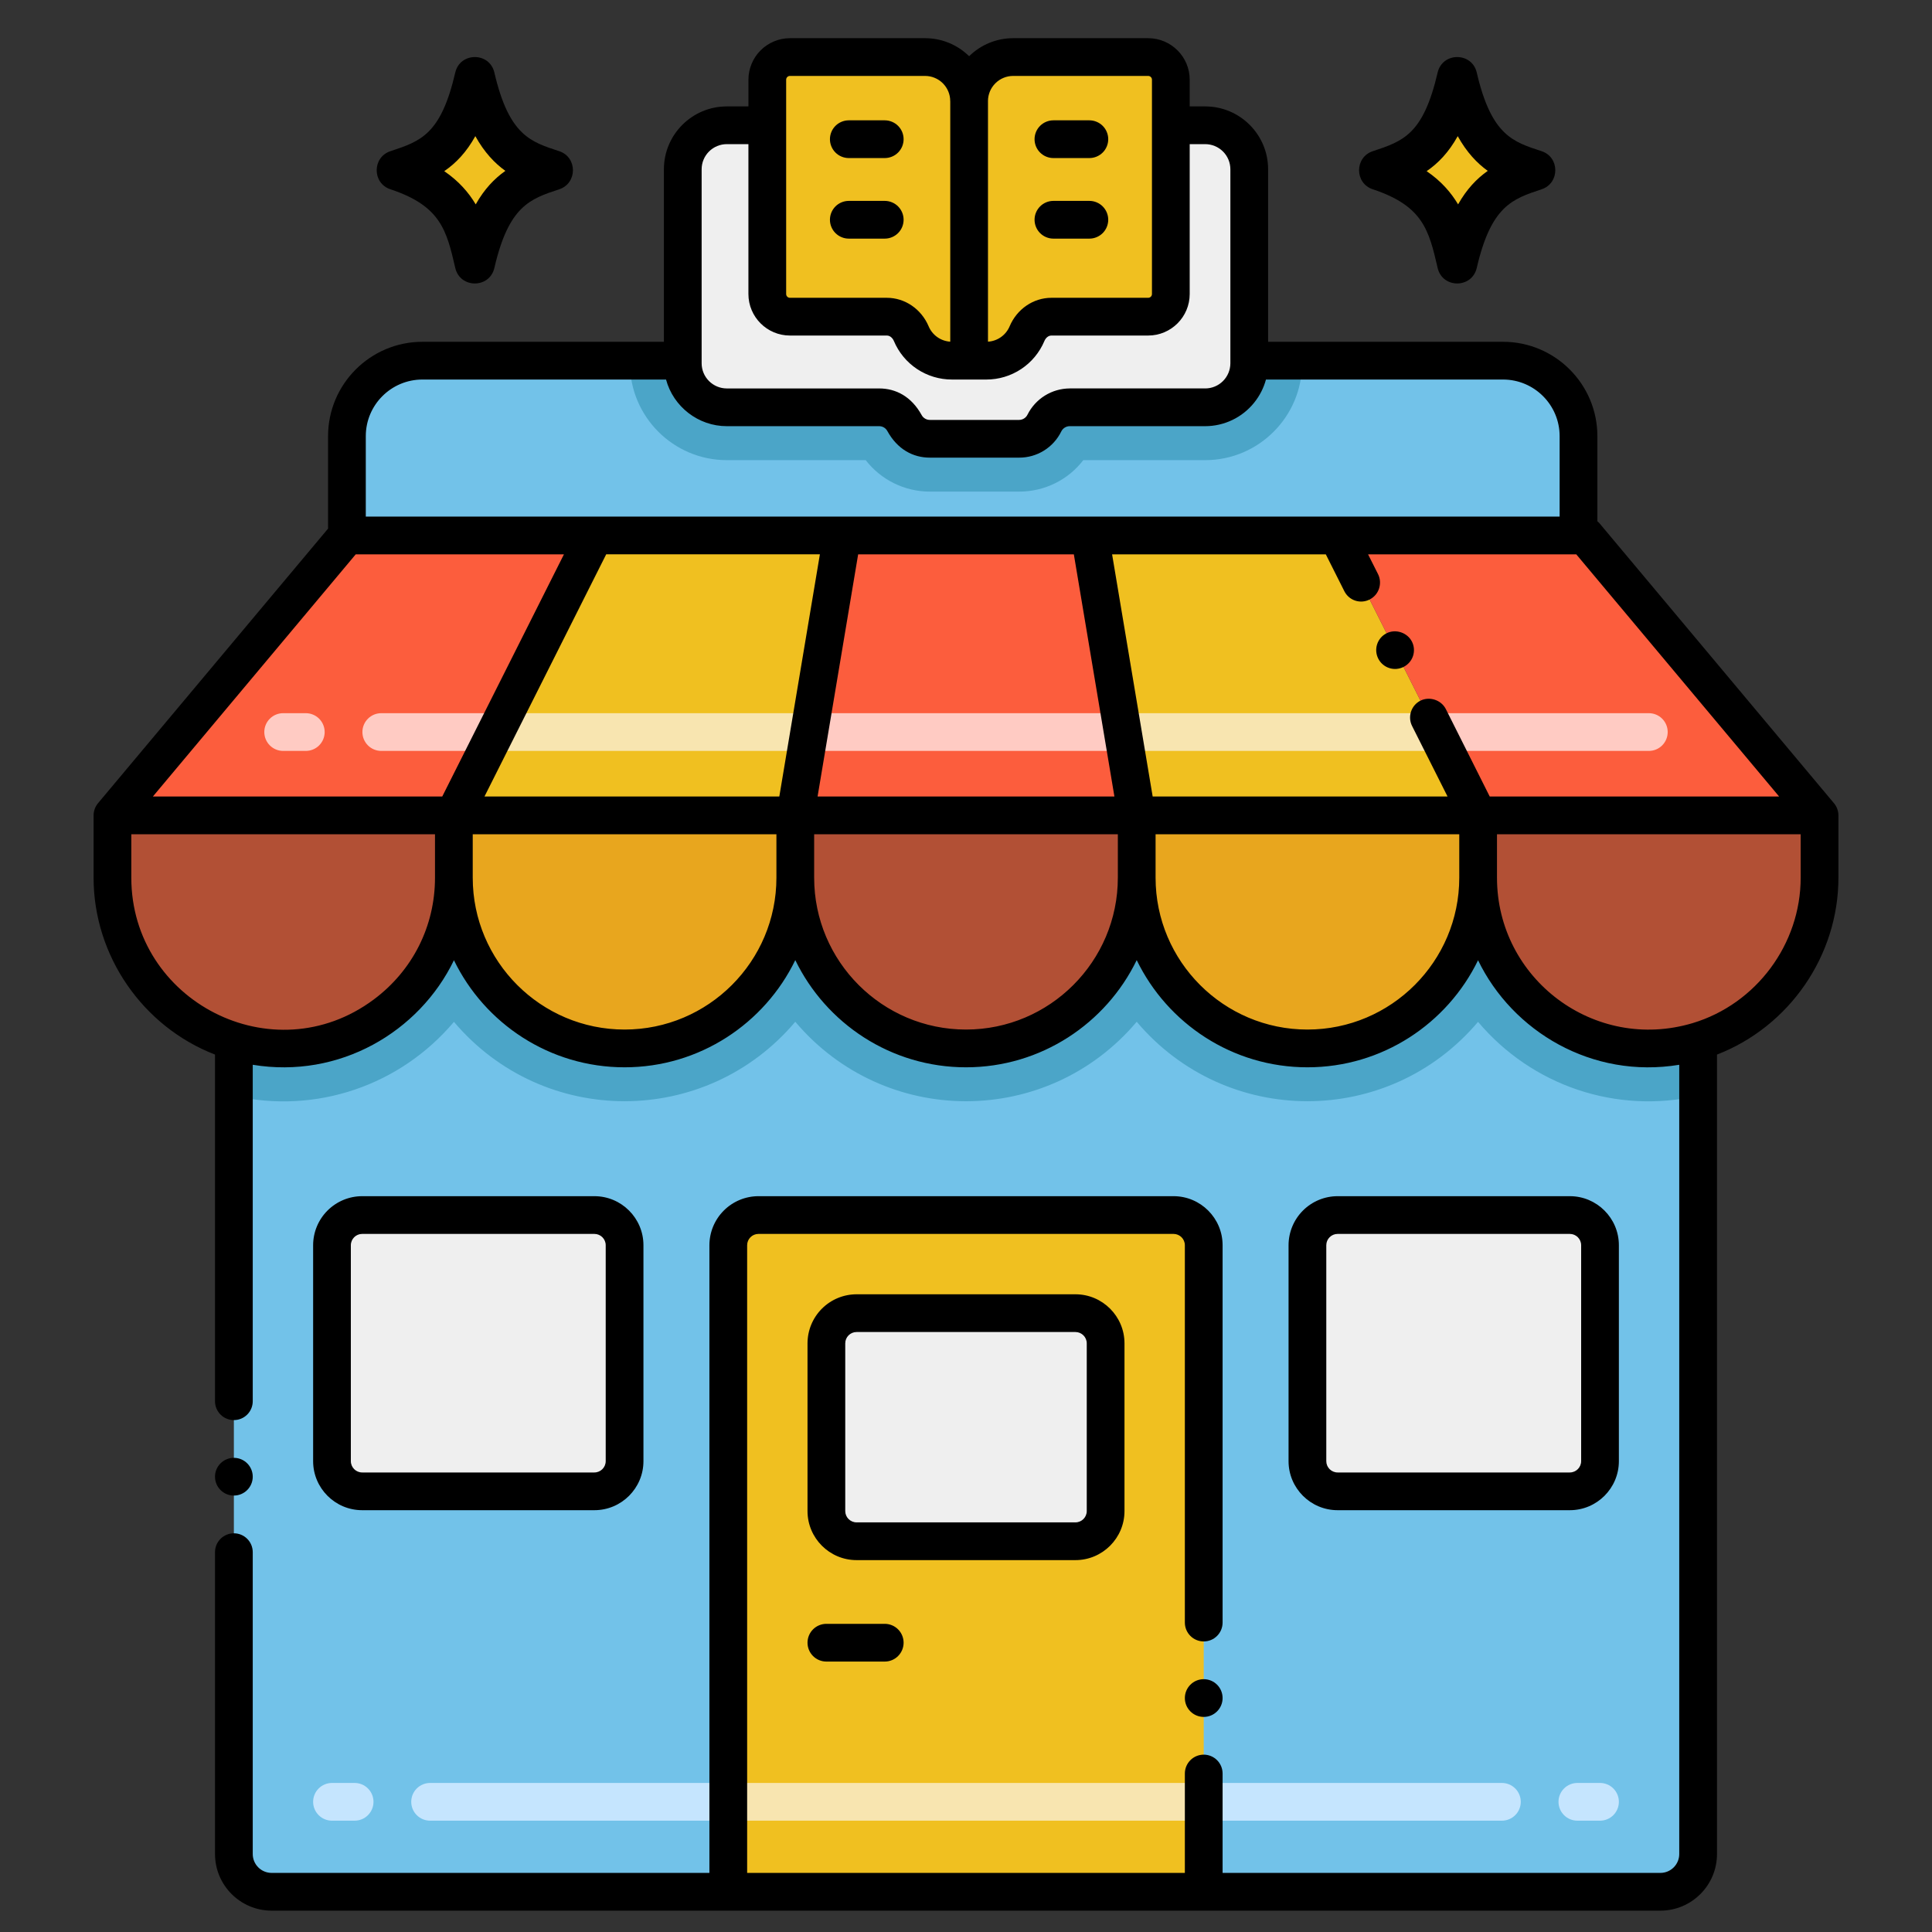 <svg width="150" height="150" viewBox="0 0 150 150" fill="none" xmlns="http://www.w3.org/2000/svg">
<rect x="0" y="0" width="150" height="150" fill="#333333" stroke="none"/>
<path d="M122.555 33.861V41.572H26.936V33.861C26.936 30.627 29.561 28.002 32.795 28.002H53.01V28.201C53.01 30.088 54.533 31.623 56.426 31.623H68.256C69.059 31.623 69.797 32.057 70.178 32.76L70.272 32.93C70.658 33.633 71.391 34.066 72.193 34.066H79.125C79.957 34.066 80.719 33.592 81.088 32.842C81.269 32.476 81.549 32.169 81.896 31.953C82.243 31.738 82.643 31.624 83.051 31.623H93.574C95.461 31.623 96.99 30.088 96.99 28.201V28.002H116.695C119.93 28.002 122.555 30.627 122.555 33.861Z" fill="#72C2E9"/>
<path d="M101.092 28.002V28.201C101.092 32.35 97.717 35.725 93.574 35.725H84.106C82.934 37.254 81.111 38.168 79.125 38.168H72.193C70.225 38.168 68.397 37.254 67.213 35.725H56.426C52.283 35.725 48.908 32.35 48.908 28.201V28.002H53.01V28.201C53.01 30.088 54.533 31.623 56.426 31.623H68.256C69.059 31.623 69.797 32.057 70.178 32.76L70.272 32.93C70.658 33.633 71.391 34.066 72.193 34.066H79.125C79.957 34.066 80.719 33.592 81.088 32.842C81.269 32.476 81.549 32.169 81.896 31.953C82.243 31.738 82.643 31.624 83.051 31.623H93.574C95.461 31.623 96.99 30.088 96.99 28.201V28.002H101.092Z" fill="#4BA5C8"/>
<path d="M96.99 13.143V28.201C96.99 29.109 96.63 29.979 95.988 30.621C95.346 31.262 94.476 31.623 93.568 31.623H83.051C82.642 31.623 82.241 31.738 81.894 31.954C81.546 32.171 81.266 32.48 81.085 32.846C80.905 33.212 80.626 33.52 80.279 33.736C79.933 33.951 79.533 34.066 79.125 34.066H72.193C71.801 34.066 71.416 33.961 71.078 33.762C70.741 33.562 70.463 33.276 70.273 32.933L70.177 32.757C69.987 32.413 69.709 32.127 69.371 31.928C69.034 31.728 68.649 31.623 68.256 31.623H56.426C55.52 31.623 54.651 31.263 54.01 30.622C53.37 29.982 53.01 29.113 53.01 28.207V13.143C53.01 11.256 54.533 9.727 56.426 9.727H59.572V22.828C59.572 23.294 59.758 23.741 60.087 24.071C60.417 24.401 60.864 24.586 61.33 24.586H68.853C69.7 24.586 70.421 25.128 70.751 25.908C71.012 26.528 71.451 27.058 72.012 27.431C72.573 27.803 73.231 28.002 73.904 28.002H76.582C77.255 28.001 77.913 27.802 78.474 27.43C79.034 27.058 79.473 26.528 79.735 25.908C80.065 25.128 80.786 24.586 81.633 24.586H89.144C89.611 24.586 90.058 24.401 90.388 24.071C90.717 23.741 90.902 23.294 90.902 22.828V9.727H93.574C94.48 9.727 95.349 10.086 95.99 10.727C96.63 11.368 96.99 12.237 96.99 13.143Z" fill="#EFEFEF"/>
<path d="M35.239 63.305H8.731L26.936 41.574H46.161L35.239 63.305Z" fill="#FC5D3D"/>
<path d="M61.746 63.305H35.239L46.161 41.574H65.387L61.746 63.305Z" fill="#F0C020"/>
<path d="M88.254 63.305H61.746L65.387 41.574H84.613L88.254 63.305Z" fill="#FC5D3D"/>
<path d="M114.761 63.305H88.254L84.613 41.574H103.839L114.761 63.305Z" fill="#F0C020"/>
<path d="M141.269 63.305H114.761L103.839 41.574H123.064L141.269 63.305Z" fill="#FC5D3D"/>
<path d="M35.238 63.305V68.144C35.238 76.951 26.742 83.408 18.158 80.836C12.703 79.195 8.73 74.133 8.73 68.144V63.305H35.238Z" fill="#B25035"/>
<path d="M61.746 63.305V68.144C61.746 75.434 55.834 81.398 48.492 81.398C41.174 81.398 35.238 75.463 35.238 68.144V63.305H61.746Z" fill="#E8A61E"/>
<path d="M88.254 63.305V68.144C88.254 75.434 82.342 81.398 75 81.398C67.682 81.398 61.746 75.463 61.746 68.144V63.305H88.254Z" fill="#B25035"/>
<path d="M114.762 63.305V68.144C114.762 75.434 108.85 81.398 101.508 81.398C94.189 81.398 88.254 75.463 88.254 68.144V63.305H114.762Z" fill="#E8A61E"/>
<path d="M141.27 63.305V68.144C141.27 74.098 137.326 79.184 131.842 80.836C123.275 83.402 114.762 76.969 114.762 68.144V63.305H141.27Z" fill="#B25035"/>
<path d="M131.842 80.836V143.947C131.842 144.724 131.533 145.469 130.984 146.019C130.434 146.568 129.689 146.877 128.912 146.877H21.088C20.311 146.877 19.566 146.568 19.016 146.019C18.467 145.469 18.158 144.724 18.158 143.947V80.836C26.742 83.408 35.238 76.951 35.238 68.144C35.238 75.463 41.174 81.398 48.492 81.398C55.834 81.398 61.746 75.434 61.746 68.144C61.746 75.463 67.682 81.398 75 81.398C82.342 81.398 88.254 75.434 88.254 68.144C88.254 75.463 94.189 81.398 101.508 81.398C108.85 81.398 114.762 75.434 114.762 68.144C114.762 76.969 123.275 83.402 131.842 80.836Z" fill="#72C2E9"/>
<path d="M124.225 96.68V113.443C124.225 114.065 123.978 114.661 123.538 115.101C123.099 115.54 122.502 115.787 121.881 115.787H103.852C103.23 115.787 102.634 115.54 102.194 115.101C101.755 114.661 101.508 114.065 101.508 113.443V96.68C101.508 96.058 101.755 95.462 102.194 95.022C102.634 94.583 103.23 94.336 103.852 94.336H121.881C122.502 94.336 123.099 94.583 123.538 95.022C123.978 95.462 124.225 96.058 124.225 96.68Z" fill="#EFEFEF"/>
<path d="M93.457 146.875H56.543V96.68C56.543 96.058 56.79 95.462 57.229 95.022C57.669 94.583 58.265 94.336 58.887 94.336H91.113C91.735 94.336 92.331 94.583 92.771 95.022C93.21 95.462 93.457 96.058 93.457 96.68V146.875Z" fill="#F0C020"/>
<path d="M64.16 117.318V104.297C64.16 103.675 64.407 103.079 64.847 102.64C65.286 102.2 65.882 101.953 66.504 101.953H83.496C84.118 101.953 84.714 102.2 85.153 102.64C85.593 103.079 85.84 103.675 85.84 104.297V117.318C85.84 117.94 85.593 118.536 85.153 118.975C84.714 119.415 84.118 119.662 83.496 119.662H66.504C65.882 119.662 65.286 119.415 64.847 118.975C64.407 118.536 64.16 117.94 64.16 117.318ZM48.492 96.68V113.443C48.492 114.065 48.245 114.661 47.806 115.101C47.366 115.54 46.77 115.787 46.148 115.787H28.119C27.497 115.787 26.901 115.54 26.462 115.101C26.022 114.661 25.775 114.065 25.775 113.443V96.68C25.775 96.058 26.022 95.462 26.462 95.022C26.901 94.583 27.497 94.336 28.119 94.336H46.148C46.77 94.336 47.366 94.583 47.806 95.022C48.245 95.462 48.492 96.058 48.492 96.68Z" fill="#EFEFEF"/>
<path d="M90.902 6.188V22.828C90.902 23.294 90.717 23.741 90.388 24.071C90.058 24.401 89.611 24.586 89.144 24.586H81.633C80.786 24.586 80.065 25.128 79.735 25.908C79.473 26.528 79.034 27.058 78.474 27.43C77.913 27.802 77.255 28.001 76.582 28.002H73.904C73.231 28.002 72.573 27.803 72.012 27.431C71.451 27.058 71.012 26.528 70.751 25.908C70.421 25.128 69.7 24.586 68.853 24.586H61.33C60.864 24.586 60.417 24.401 60.087 24.071C59.758 23.741 59.572 23.294 59.572 22.828V6.188C59.572 5.721 59.758 5.274 60.087 4.945C60.417 4.615 60.864 4.43 61.33 4.43H71.824C72.73 4.43 73.599 4.79 74.24 5.43C74.88 6.071 75.24 6.94 75.24 7.846C75.24 5.959 76.775 4.43 78.662 4.43H89.144C89.611 4.43 90.058 4.615 90.388 4.945C90.717 5.274 90.902 5.721 90.902 6.188Z" fill="#F0C020"/>
<path d="M131.842 80.836V85.072C125.484 86.514 118.951 84.305 114.756 79.336C107.812 87.545 95.215 87.562 88.254 79.33C81.299 87.562 68.695 87.551 61.746 79.33C54.803 87.545 42.205 87.562 35.244 79.336C31.096 84.252 24.58 86.531 18.158 85.078V80.836C26.742 83.408 35.238 76.951 35.238 68.144C35.238 75.463 41.174 81.398 48.492 81.398C55.834 81.398 61.746 75.434 61.746 68.144C61.746 75.463 67.682 81.398 75 81.398C82.342 81.398 88.254 75.434 88.254 68.144C88.254 75.463 94.189 81.398 101.508 81.398C108.85 81.398 114.762 75.434 114.762 68.144C114.762 76.969 123.275 83.402 131.842 80.836Z" fill="#4BA5C8"/>
<path d="M119.688 11.737C117.503 11.017 115.796 10.552 114.654 5.631C114.282 4.027 111.989 4.032 111.618 5.631C110.501 10.443 108.943 10.958 106.584 11.738C105.164 12.207 105.161 14.226 106.584 14.697C110.502 15.991 110.946 17.906 111.618 20.803C111.991 22.41 114.281 22.41 114.654 20.803C115.771 15.991 117.414 15.448 119.688 14.697C121.108 14.227 121.111 12.207 119.688 11.737Z" fill="black"/>
<path d="M115.509 13.266C114.647 13.875 113.874 14.684 113.206 15.867C112.649 14.935 111.888 14.057 110.763 13.289C111.671 12.668 112.485 11.818 113.177 10.57C113.88 11.836 114.683 12.674 115.509 13.266Z" fill="#F0C020"/>
<path d="M43.416 11.737C41.231 11.017 39.525 10.552 38.382 5.631C38.01 4.027 35.718 4.032 35.347 5.631C34.229 10.443 32.671 10.958 30.313 11.738C28.893 12.207 28.889 14.226 30.313 14.697C34.23 15.991 34.675 17.906 35.347 20.803C35.72 22.41 38.01 22.41 38.383 20.803C39.499 15.991 41.142 15.448 43.417 14.697C44.837 14.227 44.84 12.207 43.416 11.737Z" fill="black"/>
<path d="M39.237 13.266C38.376 13.875 37.602 14.684 36.935 15.867C36.378 14.935 35.616 14.057 34.491 13.289C35.399 12.668 36.214 11.818 36.905 10.57C37.608 11.836 38.411 12.674 39.237 13.266Z" fill="#F0C020"/>
<path d="M38.49 58.301H29.602C29.213 58.301 28.84 58.147 28.566 57.872C28.291 57.597 28.137 57.224 28.137 56.836C28.137 56.447 28.291 56.075 28.566 55.8C28.84 55.525 29.213 55.371 29.602 55.371H38.49C38.879 55.371 39.251 55.525 39.526 55.8C39.801 56.075 39.955 56.447 39.955 56.836C39.955 57.224 39.801 57.597 39.526 57.872C39.251 58.147 38.879 58.301 38.49 58.301ZM23.742 58.301H21.984C21.596 58.301 21.223 58.147 20.949 57.872C20.674 57.597 20.52 57.224 20.52 56.836C20.52 56.447 20.674 56.075 20.949 55.8C21.223 55.525 21.596 55.371 21.984 55.371H23.742C24.131 55.371 24.503 55.525 24.778 55.8C25.053 56.075 25.207 56.447 25.207 56.836C25.207 57.224 25.053 57.597 24.778 57.872C24.503 58.147 24.131 58.301 23.742 58.301Z" fill="#FFCBC3"/>
<path d="M62.83 58.301H38.49C38.102 58.301 37.729 58.147 37.454 57.872C37.18 57.597 37.025 57.224 37.025 56.836C37.025 56.447 37.18 56.075 37.454 55.8C37.729 55.525 38.102 55.371 38.49 55.371H62.83C63.219 55.371 63.591 55.525 63.866 55.8C64.141 56.075 64.295 56.447 64.295 56.836C64.295 57.224 64.141 57.597 63.866 57.872C63.591 58.147 63.219 58.301 62.83 58.301Z" fill="#F8E5B0"/>
<path d="M87.17 58.301H62.83C62.442 58.301 62.069 58.147 61.794 57.872C61.52 57.597 61.365 57.224 61.365 56.836C61.365 56.447 61.52 56.075 61.794 55.8C62.069 55.525 62.442 55.371 62.83 55.371H87.17C87.558 55.371 87.931 55.525 88.206 55.8C88.48 56.075 88.635 56.447 88.635 56.836C88.635 57.224 88.48 57.597 88.206 57.872C87.931 58.147 87.558 58.301 87.17 58.301Z" fill="#FFCBC3"/>
<path d="M111.51 58.301H87.17C86.781 58.301 86.409 58.147 86.134 57.872C85.859 57.597 85.705 57.224 85.705 56.836C85.705 56.447 85.859 56.075 86.134 55.8C86.409 55.525 86.781 55.371 87.17 55.371H111.51C111.898 55.371 112.271 55.525 112.546 55.8C112.82 56.075 112.975 56.447 112.975 56.836C112.975 57.224 112.82 57.597 112.546 57.872C112.271 58.147 111.898 58.301 111.51 58.301Z" fill="#F8E5B0"/>
<path d="M128.016 58.301H111.51C111.121 58.301 110.749 58.147 110.474 57.872C110.199 57.597 110.045 57.224 110.045 56.836C110.045 56.447 110.199 56.075 110.474 55.8C110.749 55.525 111.121 55.371 111.51 55.371H128.016C128.404 55.371 128.777 55.525 129.051 55.8C129.326 56.075 129.48 56.447 129.48 56.836C129.48 57.224 129.326 57.597 129.051 57.872C128.777 58.147 128.404 58.301 128.016 58.301Z" fill="#FFCBC3"/>
<path d="M124.225 141.357H122.467C122.078 141.357 121.706 141.203 121.431 140.928C121.156 140.654 121.002 140.281 121.002 139.893C121.002 139.504 121.156 139.131 121.431 138.857C121.706 138.582 122.078 138.428 122.467 138.428H124.225C124.613 138.428 124.986 138.582 125.26 138.857C125.535 139.131 125.689 139.504 125.689 139.893C125.689 140.281 125.535 140.654 125.26 140.928C124.986 141.203 124.613 141.357 124.225 141.357ZM116.607 141.357H93.457C93.069 141.357 92.696 141.203 92.421 140.928C92.147 140.654 91.992 140.281 91.992 139.893C91.992 139.504 92.147 139.131 92.421 138.857C92.696 138.582 93.069 138.428 93.457 138.428H116.607C116.996 138.428 117.368 138.582 117.643 138.857C117.918 139.131 118.072 139.504 118.072 139.893C118.072 140.281 117.918 140.654 117.643 140.928C117.368 141.203 116.996 141.357 116.607 141.357ZM56.543 141.357H33.393C33.004 141.357 32.632 141.203 32.357 140.928C32.082 140.654 31.928 140.281 31.928 139.893C31.928 139.504 32.082 139.131 32.357 138.857C32.632 138.582 33.004 138.428 33.393 138.428H56.543C56.931 138.428 57.304 138.582 57.579 138.857C57.853 139.131 58.008 139.504 58.008 139.893C58.008 140.281 57.853 140.654 57.579 140.928C57.304 141.203 56.931 141.357 56.543 141.357ZM27.533 141.357H25.775C25.387 141.357 25.014 141.203 24.74 140.928C24.465 140.654 24.311 140.281 24.311 139.893C24.311 139.504 24.465 139.131 24.74 138.857C25.014 138.582 25.387 138.428 25.775 138.428H27.533C27.922 138.428 28.294 138.582 28.569 138.857C28.844 139.131 28.998 139.504 28.998 139.893C28.998 140.281 28.844 140.654 28.569 140.928C28.294 141.203 27.922 141.357 27.533 141.357Z" fill="#C5E5FE"/>
<path d="M93.457 141.357H56.543C56.154 141.357 55.782 141.203 55.507 140.928C55.233 140.654 55.078 140.281 55.078 139.893C55.078 139.504 55.233 139.131 55.507 138.857C55.782 138.582 56.154 138.428 56.543 138.428H93.457C93.846 138.428 94.218 138.582 94.493 138.857C94.767 139.131 94.922 139.504 94.922 139.893C94.922 140.281 94.767 140.654 94.493 140.928C94.218 141.203 93.846 141.357 93.457 141.357Z" fill="#F8E5B0"/>
<path d="M64.16 126.074C63.772 126.074 63.399 126.229 63.124 126.503C62.85 126.778 62.695 127.151 62.695 127.539C62.695 127.928 62.85 128.3 63.124 128.575C63.399 128.85 63.772 129.004 64.16 129.004H68.691C69.079 129.004 69.452 128.85 69.726 128.575C70.001 128.3 70.156 127.928 70.156 127.539C70.156 127.151 70.001 126.778 69.726 126.503C69.452 126.229 69.079 126.074 68.691 126.074H64.16ZM65.901 12.272H68.691C68.884 12.272 69.074 12.234 69.252 12.16C69.43 12.087 69.591 11.979 69.727 11.843C69.863 11.707 69.971 11.545 70.045 11.368C70.118 11.19 70.156 10.999 70.156 10.807C70.156 10.615 70.118 10.424 70.045 10.246C69.971 10.069 69.863 9.907 69.727 9.771C69.591 9.635 69.43 9.527 69.252 9.454C69.074 9.38 68.884 9.342 68.691 9.342H65.901C65.709 9.342 65.518 9.38 65.34 9.454C65.163 9.527 65.001 9.635 64.865 9.771C64.729 9.907 64.621 10.069 64.548 10.246C64.474 10.424 64.436 10.615 64.436 10.807C64.436 10.999 64.474 11.19 64.548 11.368C64.621 11.545 64.729 11.707 64.865 11.843C65.001 11.979 65.163 12.087 65.34 12.16C65.518 12.234 65.709 12.272 65.901 12.272ZM65.901 18.527H68.691C69.08 18.527 69.452 18.372 69.727 18.098C70.002 17.823 70.156 17.45 70.156 17.062C70.156 16.673 70.002 16.301 69.727 16.026C69.452 15.751 69.08 15.597 68.691 15.597H65.901C65.513 15.597 65.14 15.751 64.865 16.026C64.591 16.301 64.436 16.673 64.436 17.062C64.436 17.45 64.591 17.823 64.865 18.098C65.14 18.372 65.513 18.527 65.901 18.527ZM81.787 12.272H84.578C84.77 12.272 84.961 12.234 85.138 12.16C85.316 12.087 85.478 11.979 85.614 11.843C85.75 11.707 85.858 11.545 85.931 11.368C86.005 11.19 86.043 10.999 86.043 10.807C86.043 10.615 86.005 10.424 85.931 10.246C85.858 10.069 85.75 9.907 85.614 9.771C85.478 9.635 85.316 9.527 85.138 9.454C84.961 9.38 84.77 9.342 84.578 9.342H81.787C81.595 9.342 81.405 9.38 81.227 9.454C81.049 9.527 80.888 9.635 80.752 9.771C80.616 9.907 80.508 10.069 80.434 10.246C80.361 10.424 80.323 10.615 80.323 10.807C80.323 10.999 80.361 11.19 80.434 11.368C80.508 11.545 80.616 11.707 80.752 11.843C80.888 11.979 81.049 12.087 81.227 12.16C81.405 12.234 81.595 12.272 81.787 12.272ZM81.787 18.527H84.578C84.966 18.527 85.339 18.372 85.614 18.098C85.888 17.823 86.043 17.45 86.043 17.062C86.043 16.673 85.888 16.301 85.614 16.026C85.339 15.751 84.966 15.597 84.578 15.597H81.787C81.399 15.597 81.026 15.751 80.752 16.026C80.477 16.301 80.323 16.673 80.323 17.062C80.323 17.45 80.477 17.823 80.752 18.098C81.026 18.372 81.399 18.527 81.787 18.527ZM107.654 49.166C107.483 49.252 107.329 49.371 107.204 49.516C107.078 49.662 106.982 49.83 106.922 50.013C106.862 50.195 106.838 50.387 106.852 50.579C106.866 50.77 106.918 50.957 107.004 51.129C107.09 51.301 107.209 51.455 107.355 51.581C107.501 51.708 107.67 51.804 107.853 51.864C108.036 51.925 108.229 51.948 108.421 51.934C108.613 51.919 108.801 51.867 108.973 51.779C109.145 51.693 109.298 51.574 109.424 51.429C109.55 51.284 109.645 51.115 109.706 50.933C109.766 50.75 109.79 50.558 109.776 50.366C109.762 50.174 109.71 49.987 109.623 49.816C109.266 49.113 108.363 48.809 107.654 49.166Z" fill="black"/>
<path d="M7.266 68.145C7.266 74.218 11.091 79.712 16.693 81.877V108.792C16.693 109.18 16.848 109.553 17.122 109.827C17.397 110.102 17.77 110.256 18.158 110.256C18.547 110.256 18.919 110.102 19.194 109.827C19.469 109.553 19.623 109.18 19.623 108.792V82.669C26.35 83.778 32.548 80.128 35.244 74.553C37.631 79.468 42.672 82.865 48.492 82.865C54.317 82.865 59.361 79.463 61.746 74.543C64.131 79.463 69.176 82.865 75 82.865C80.824 82.865 85.869 79.463 88.254 74.543C90.639 79.463 95.684 82.865 101.508 82.865C107.328 82.865 112.369 79.468 114.756 74.554C117.43 80.083 123.608 83.786 130.376 82.669V143.947C130.376 144.755 129.719 145.412 128.912 145.412H94.922V137.695C94.922 137.307 94.767 136.934 94.493 136.66C94.218 136.385 93.846 136.23 93.457 136.23C93.069 136.23 92.696 136.385 92.421 136.66C92.147 136.934 91.992 137.307 91.992 137.695V145.412H58.008V96.68C58.008 96.195 58.402 95.801 58.887 95.801H91.113C91.598 95.801 91.992 96.195 91.992 96.68V125.977C91.992 126.365 92.147 126.738 92.421 127.012C92.696 127.287 93.069 127.441 93.457 127.441C93.846 127.441 94.218 127.287 94.493 127.012C94.767 126.738 94.922 126.365 94.922 125.977V96.68C94.922 94.58 93.213 92.871 91.113 92.871H58.887C57.877 92.872 56.909 93.274 56.195 93.988C55.481 94.702 55.079 95.67 55.078 96.68V145.412H21.088C20.7 145.412 20.327 145.257 20.053 144.983C19.778 144.708 19.623 144.336 19.623 143.947V120.51C19.623 120.121 19.469 119.749 19.194 119.474C18.919 119.199 18.547 119.045 18.158 119.045C17.77 119.045 17.397 119.199 17.122 119.474C16.848 119.749 16.693 120.121 16.693 120.51V143.947L16.694 143.953C16.697 146.374 18.667 148.342 21.088 148.342H128.913C131.336 148.342 133.307 146.371 133.307 143.947V81.877C138.909 79.71 142.735 74.216 142.735 68.145V63.305C142.735 62.988 142.622 62.639 142.392 62.365L124.188 40.633C124.138 40.573 124.079 40.523 124.02 40.472V33.861C124.02 29.823 120.735 26.537 116.696 26.537H98.456V13.143C98.456 10.451 96.266 8.262 93.575 8.262H92.368V6.188C92.368 4.412 90.922 2.965 89.145 2.965H78.663C77.383 2.964 76.154 3.467 75.242 4.364C74.331 3.467 73.103 2.964 71.825 2.965H61.331C60.476 2.966 59.657 3.306 59.053 3.91C58.449 4.515 58.109 5.334 58.108 6.188V8.262H56.426C53.735 8.262 51.545 10.451 51.545 13.143V26.537H32.795C28.756 26.537 25.471 29.823 25.471 33.861V41.041L7.608 62.364C7.389 62.629 7.268 62.961 7.266 63.304V68.145ZM63.656 43.037L60.506 61.84H37.615L47.065 43.037H63.656ZM83.373 43.038L86.523 61.84H63.477L66.627 43.038H83.373ZM27.619 43.038H43.785L34.336 61.84H11.87L27.619 43.038ZM29.013 77.605C21.197 83.424 10.195 77.724 10.195 68.145V64.77H33.773V68.145C33.773 71.904 32.038 75.353 29.013 77.605ZM48.492 79.934C41.992 79.934 36.703 74.645 36.703 68.145V64.77H60.281V68.145C60.281 74.645 54.993 79.934 48.492 79.934ZM75 79.934C68.5 79.934 63.211 74.645 63.211 68.145V64.77H86.789V68.145C86.789 74.645 81.5 79.934 75 79.934ZM101.508 79.934C95.007 79.934 89.719 74.645 89.719 68.145V64.77H113.297V68.145C113.297 74.645 108.008 79.934 101.508 79.934ZM131.421 79.433C123.795 81.714 116.226 76.004 116.226 68.144V64.77H139.804V68.144C139.805 73.304 136.356 77.946 131.421 79.433ZM138.13 61.84H115.662L112.253 55.049C111.896 54.346 110.994 54.047 110.285 54.398C109.937 54.573 109.674 54.879 109.552 55.248C109.43 55.617 109.459 56.02 109.634 56.367L112.387 61.84H89.493L86.343 43.038H102.935L104.372 45.897C104.458 46.069 104.577 46.222 104.722 46.349C104.867 46.475 105.036 46.571 105.218 46.631C105.401 46.692 105.594 46.715 105.785 46.701C105.977 46.686 106.164 46.634 106.335 46.546C107.08 46.174 107.34 45.274 106.992 44.578L106.216 43.038H122.381L138.13 61.84ZM78.662 5.895H89.144C89.222 5.895 89.297 5.926 89.352 5.981C89.407 6.036 89.438 6.11 89.438 6.188V22.828C89.438 22.906 89.407 22.98 89.352 23.035C89.297 23.09 89.222 23.121 89.144 23.121H81.633C80.23 23.121 78.956 23.991 78.386 25.337C78.245 25.672 78.013 25.961 77.716 26.171C77.42 26.382 77.07 26.505 76.707 26.528V7.846L76.706 7.835C76.71 7.319 76.918 6.826 77.285 6.462C77.651 6.099 78.146 5.895 78.662 5.895ZM61.037 6.188C61.037 6.11 61.068 6.036 61.123 5.981C61.178 5.926 61.252 5.895 61.33 5.895H71.824C72.341 5.896 72.837 6.102 73.203 6.467C73.569 6.833 73.775 7.329 73.775 7.846C73.775 7.854 73.778 7.861 73.778 7.869V26.528C73.415 26.505 73.066 26.381 72.769 26.171C72.473 25.961 72.241 25.672 72.1 25.337C71.531 23.991 70.257 23.121 68.853 23.121H61.33C61.252 23.121 61.178 23.09 61.123 23.035C61.068 22.98 61.037 22.906 61.037 22.828V6.188ZM54.475 13.143C54.475 12.625 54.681 12.129 55.047 11.764C55.413 11.398 55.908 11.192 56.426 11.191H58.107V22.828C58.107 24.605 59.553 26.051 61.33 26.051H68.853C69.124 26.051 69.315 26.272 69.402 26.478C69.775 27.364 70.401 28.121 71.202 28.652C72.003 29.184 72.943 29.467 73.905 29.467H76.583C77.544 29.467 78.484 29.184 79.285 28.652C80.086 28.121 80.712 27.364 81.085 26.479C81.172 26.272 81.363 26.051 81.633 26.051H89.145C90.922 26.051 92.368 24.605 92.368 22.828V11.191H93.575C94.092 11.192 94.588 11.398 94.954 11.764C95.32 12.129 95.525 12.625 95.526 13.143V28.201C95.526 28.719 95.321 29.216 94.955 29.583C94.589 29.95 94.093 30.157 93.575 30.158H83.051C82.37 30.162 81.703 30.354 81.125 30.713C80.546 31.073 80.079 31.586 79.774 32.195C79.715 32.316 79.622 32.419 79.508 32.49C79.393 32.562 79.261 32.601 79.126 32.602H72.194C72.063 32.603 71.934 32.568 71.822 32.501C71.709 32.434 71.617 32.338 71.555 32.222C70.757 30.778 69.547 30.159 68.257 30.159H56.426C55.908 30.157 55.411 29.951 55.046 29.584C54.68 29.217 54.474 28.72 54.475 28.202V13.143ZM28.4 33.861C28.4 31.438 30.372 29.467 32.795 29.467H51.711C52.276 31.572 54.214 33.088 56.426 33.088H68.256C68.524 33.088 68.766 33.23 68.895 33.468C69.682 34.895 70.896 35.531 72.193 35.531H79.124C79.807 35.534 80.476 35.344 81.055 34.983C81.635 34.623 82.1 34.106 82.4 33.493C82.522 33.247 82.777 33.088 83.05 33.088H93.574C94.301 33.087 95.019 32.923 95.675 32.609C96.332 32.295 96.909 31.838 97.366 31.271C97.796 30.741 98.11 30.126 98.289 29.467H116.695C119.118 29.467 121.089 31.438 121.089 33.861V40.107H28.4V33.861Z" fill="black"/>
<path d="M121.881 117.251C123.981 117.251 125.689 115.543 125.689 113.443V96.68C125.689 94.58 123.981 92.871 121.881 92.871H103.852C102.842 92.872 101.874 93.274 101.16 93.988C100.446 94.702 100.044 95.67 100.043 96.68V113.443C100.043 115.543 101.752 117.251 103.852 117.251H121.881ZM102.973 113.443V96.68C102.973 96.195 103.367 95.801 103.852 95.801H121.881C122.365 95.801 122.76 96.195 122.76 96.68V113.443C122.76 113.927 122.365 114.322 121.881 114.322H103.852C103.367 114.322 102.973 113.928 102.973 113.443Z" fill="black"/>
<path d="M93.457 133.301C94.266 133.301 94.922 132.645 94.922 131.836C94.922 131.027 94.266 130.371 93.457 130.371C92.648 130.371 91.992 131.027 91.992 131.836C91.992 132.645 92.648 133.301 93.457 133.301Z" fill="black"/>
<path d="M87.305 117.318V104.297C87.305 102.197 85.596 100.488 83.496 100.488H66.504C65.494 100.49 64.526 100.891 63.812 101.605C63.098 102.319 62.697 103.287 62.695 104.297V117.318C62.695 119.418 64.404 121.127 66.504 121.127H83.496C85.596 121.127 87.305 119.418 87.305 117.318ZM65.625 117.318V104.297C65.625 103.812 66.019 103.418 66.504 103.418H83.496C83.981 103.418 84.375 103.812 84.375 104.297V117.318C84.375 117.803 83.981 118.197 83.496 118.197H66.504C66.019 118.197 65.625 117.803 65.625 117.318ZM46.148 117.251C48.248 117.251 49.957 115.543 49.957 113.443V96.68C49.957 94.58 48.248 92.871 46.148 92.871H28.119C27.109 92.872 26.141 93.274 25.427 93.988C24.713 94.702 24.312 95.67 24.311 96.68V113.443C24.311 115.543 26.019 117.251 28.119 117.251H46.148ZM27.24 113.443V96.68C27.24 96.195 27.635 95.801 28.119 95.801H46.148C46.633 95.801 47.027 96.195 47.027 96.68V113.443C47.027 113.927 46.633 114.322 46.148 114.322H28.119C27.635 114.322 27.24 113.928 27.24 113.443Z" fill="black"/>
<path d="M18.158 116.115C18.967 116.115 19.623 115.459 19.623 114.65C19.623 113.841 18.967 113.186 18.158 113.186C17.349 113.186 16.693 113.841 16.693 114.65C16.693 115.459 17.349 116.115 18.158 116.115Z" fill="black"/>
</svg>
